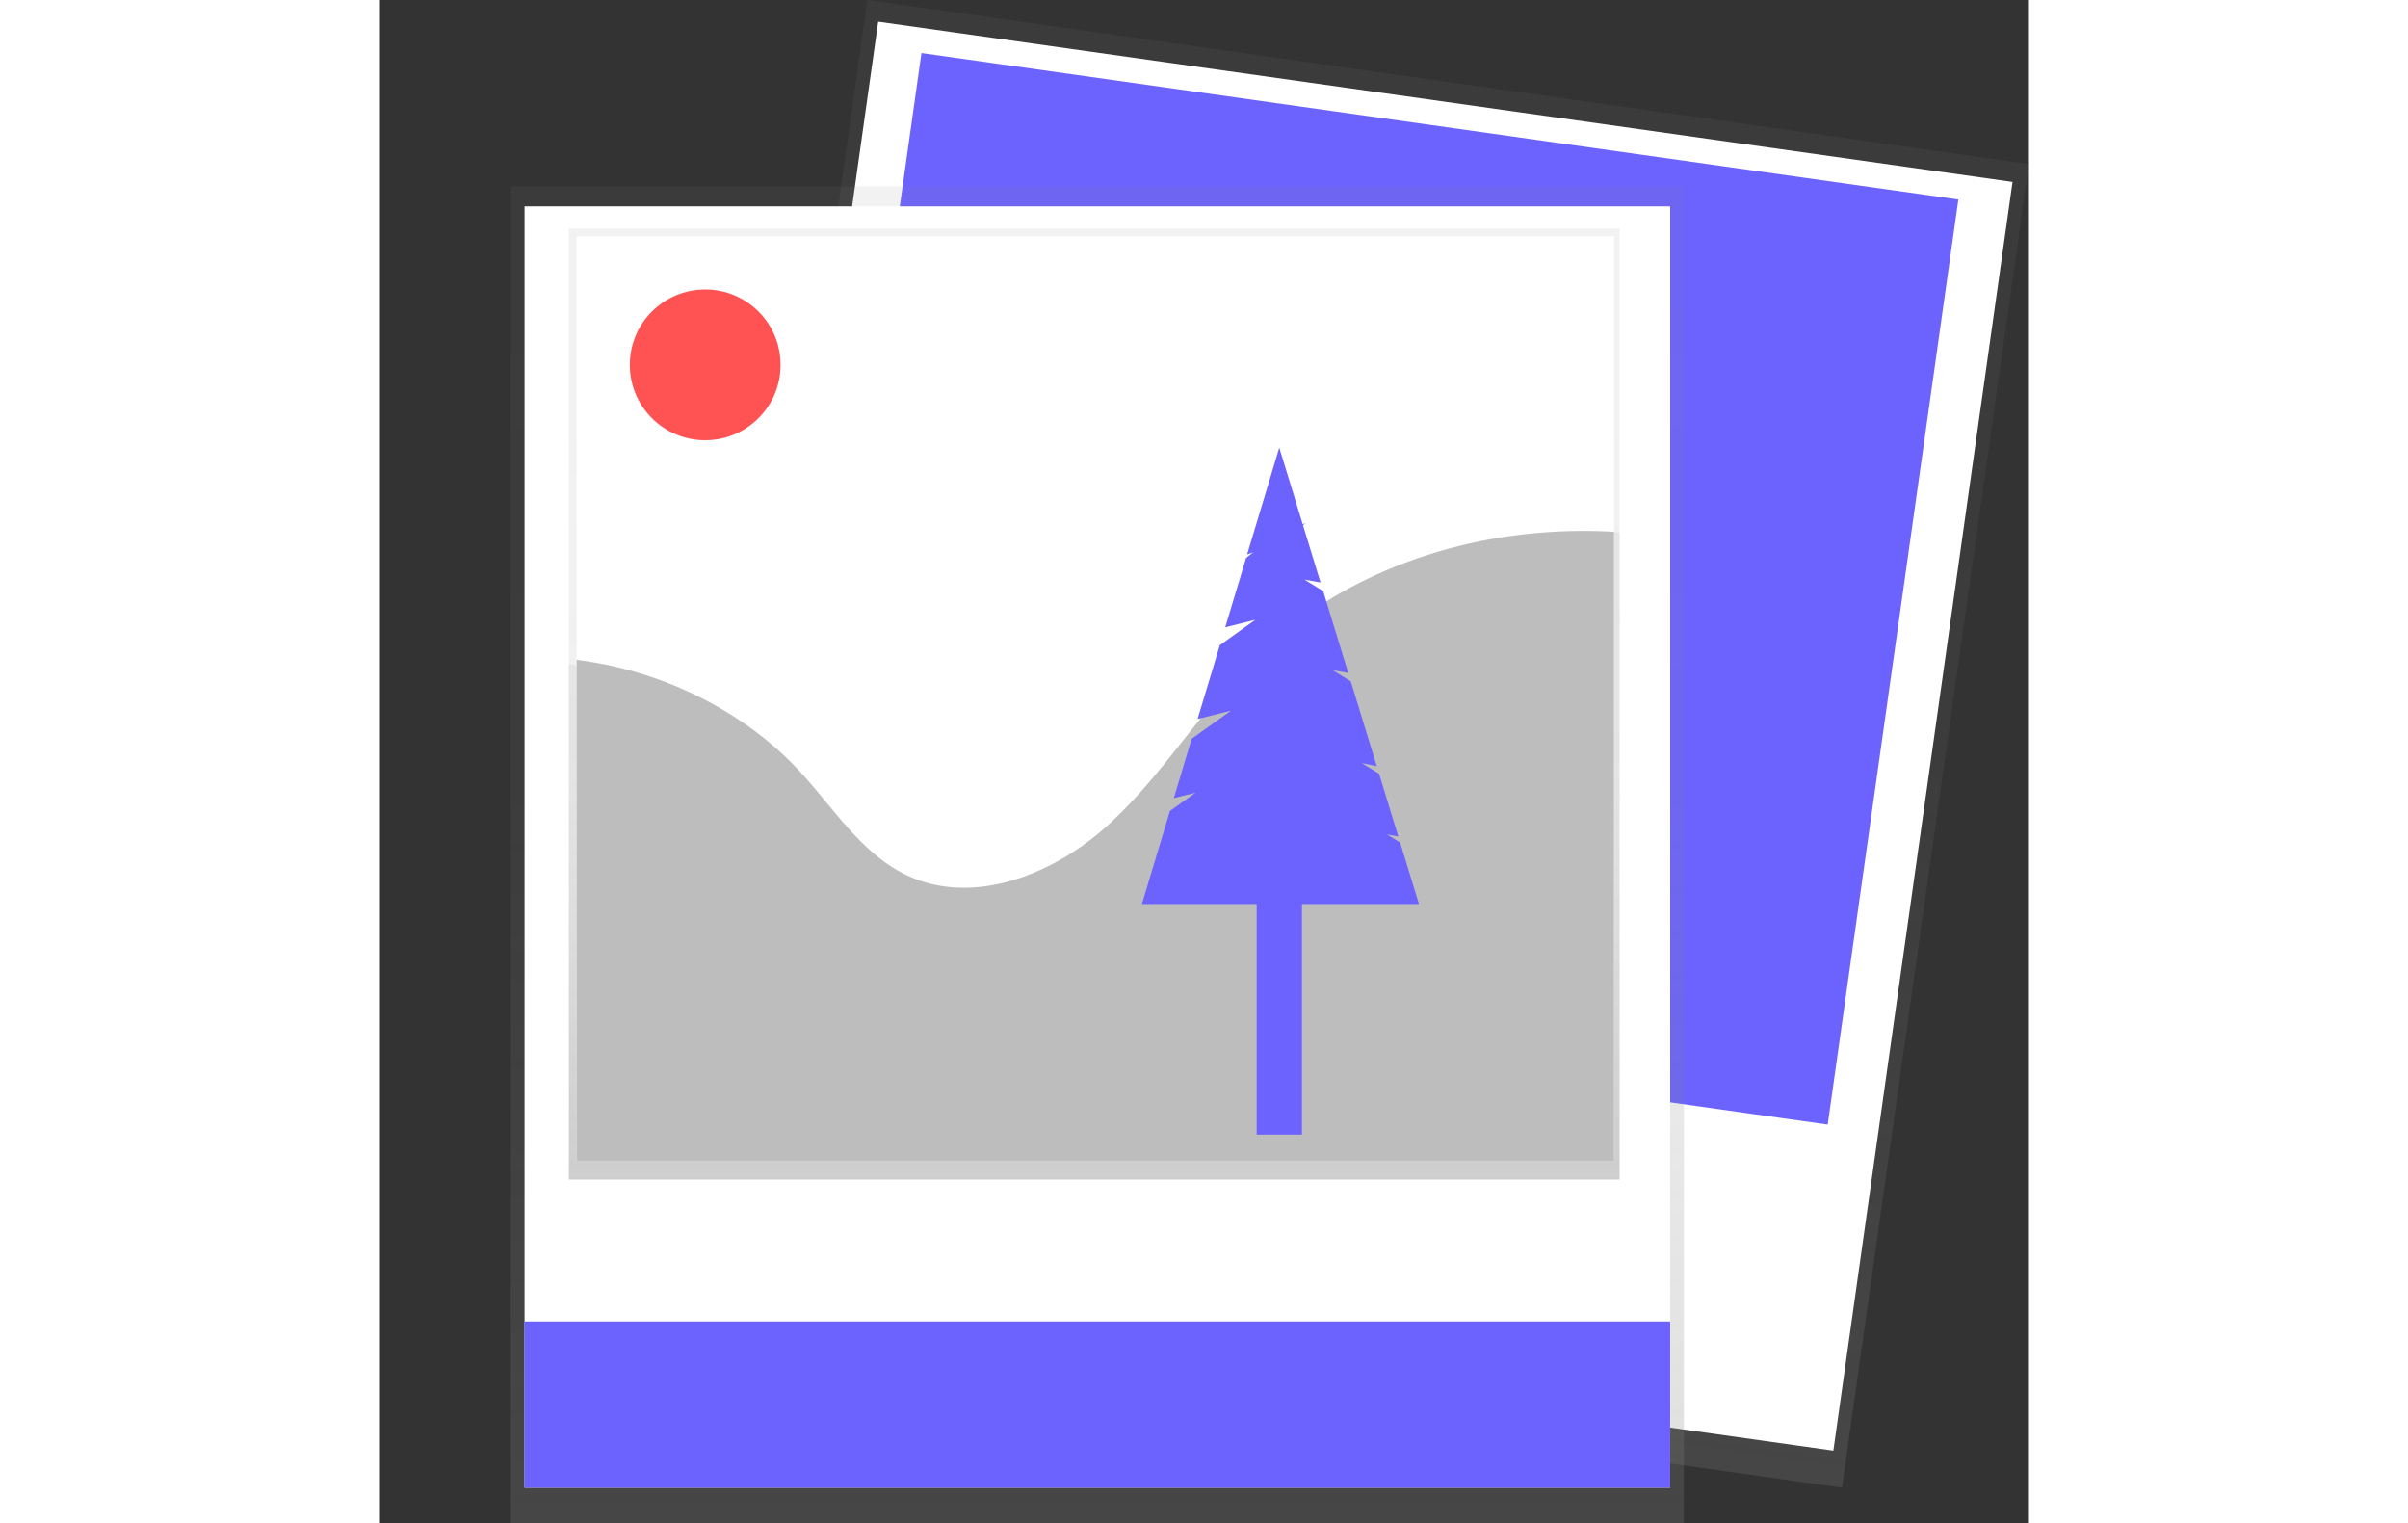 <svg id="2aaf6dea-f5da-4445-9251-37af7c547efe" data-name="Layer 1" xmlns="http://www.w3.org/2000/svg" xmlns:xlink="http://www.w3.org/1999/xlink" width="837.99" height="530" viewBox="0 0 837.99 773.52"><rect x="0" y="0" width="837.99" height="773.52" fill="#333333" stroke="none"/><defs><linearGradient id="99e451bd-df46-4cb9-943f-13250b80c008" x1="510.79" y1="662.26" x2="510.79" y2="179.29" gradientUnits="userSpaceOnUse"><stop offset="0" stop-color="gray" stop-opacity="0.25"/><stop offset="0.54" stop-color="gray" stop-opacity="0.12"/><stop offset="1" stop-color="gray" stop-opacity="0.1"/></linearGradient><linearGradient id="c308d856-5733-41a8-ba98-29ce125fde66" x1="648.13" y1="772.62" x2="648.13" y2="93.76" gradientTransform="translate(1076.27 -207.13) rotate(90)" xlink:href="#99e451bd-df46-4cb9-943f-13250b80c008"/><linearGradient id="74be8b77-8a4d-4b1a-8147-197fdb73194d" x1="364.83" y1="773.52" x2="364.83" y2="94.66" xlink:href="#99e451bd-df46-4cb9-943f-13250b80c008"/><clipPath id="c6bf9c29-af48-46d0-a225-df9048597bc2" transform="translate(-147.54 -63.24)"><rect x="243.97" y="179.29" width="533.63" height="482.97" fill="url(#99e451bd-df46-4cb9-943f-13250b80c008)"/></clipPath><linearGradient id="02d28320-0d07-41f1-b820-c14ed7e96a2f" x1="551.85" y1="711.91" x2="551.85" y2="333.23" xlink:href="#99e451bd-df46-4cb9-943f-13250b80c008"/><clipPath id="a46abe2a-1898-452c-b6ed-f00ef7b2f110" transform="translate(-147.54 -63.24)"><rect id="f1d5fd88-7559-4d7f-8f81-463e862e0765" data-name="&lt;Rectangle&gt;" x="247.91" y="183.23" width="526.88" height="469.46" fill="#fff"/></clipPath></defs><title>photos</title><rect x="303.64" y="143.1" width="678.86" height="595.81" transform="translate(-31.09 952.83) rotate(-81.96)" fill="url(#c308d856-5733-41a8-ba98-29ce125fde66)"/><rect x="318.27" y="146.18" width="650.71" height="581.85" transform="translate(-26.75 950.02) rotate(-81.96)" fill="#fff"/><rect id="15fa7734-96da-431a-a67f-b368dfbdb931" data-name="&lt;Rectangle&gt;" x="389.72" y="127.54" width="526.88" height="469.46" transform="translate(-90.44 -151.04) rotate(8.04)" fill="#6c63ff"/><rect id="6968f8e0-9aea-4d3d-90e1-4904e891fc16" data-name="&lt;Rectangle&gt;" x="389.72" y="127.54" width="526.88" height="469.46" transform="translate(-90.44 -151.04) rotate(8.04)" fill="none" stroke="#6c63ff" stroke-miterlimit="10" stroke-width="5"/><rect x="66.92" y="94.66" width="595.81" height="678.86" fill="url(#74be8b77-8a4d-4b1a-8147-197fdb73194d)"/><rect x="73.91" y="104.8" width="581.85" height="650.71" fill="#fff"/><rect x="96.43" y="116.05" width="533.63" height="482.97" fill="url(#99e451bd-df46-4cb9-943f-13250b80c008)"/><g clip-path="url(#c6bf9c29-af48-46d0-a225-df9048597bc2)"><path d="M358.85,459c17.44,19.24,31.75,43,55,54.18,33.73,16.24,74.78-.11,102.56-25.42s47.25-58.7,73.5-85.66c75.33-77.38,203.3-89.22,297.3-37,13.42,7.45,26.46,16.25,35.94,28.44,12.33,15.86,17.64,36.09,21.61,55.89a585,585,0,0,1,11.07,134.52c-1,30.69-6.84,65.43-32.12,82.25-8,5.31-17.23,8.27-26.39,11-135.88,40.07-280,37.32-421.39,31.3-105.4-4.49-212-10.85-312.67-43-4.63-1.48-9.53-3.21-12.51-7.1-3.37-4.4-3.46-10.48-3-16,1.45-18.27,7-35.91,11.21-53.74a364.51,364.51,0,0,0,8.3-113.43c-2.81-33.67-21.67-62.13,17.27-71.55C245.59,388.8,316.77,412.55,358.85,459Z" transform="translate(-147.54 -63.24)" fill="url(#02d28320-0d07-41f1-b820-c14ed7e96a2f)"/></g><rect id="6b8b7763-08eb-41e9-84db-926332f3d231" data-name="&lt;Rectangle&gt;" x="100.37" y="119.99" width="526.88" height="469.46" fill="#fff"/><g clip-path="url(#a46abe2a-1898-452c-b6ed-f00ef7b2f110)"><path d="M361.33,455.09c17.22,18.7,31.34,41.78,54.31,52.66,33.3,15.78,73.83-.1,101.26-24.71s46.65-57.06,72.57-83.26c74.38-75.21,200.73-86.73,293.53-36,13.25,7.25,26.13,15.8,35.49,27.64,12.18,15.41,17.41,35.08,21.33,54.33a560.08,560.08,0,0,1,10.93,130.75c-1,29.83-6.75,63.6-31.72,80-7.88,5.16-17,8-26.05,10.66-134.16,39-276.48,36.28-416.06,30.42C372.87,693.2,267.59,687,168.22,655.79c-4.57-1.44-9.41-3.12-12.35-6.9-3.33-4.28-3.42-10.19-3-15.59,1.44-17.76,6.93-34.9,11.07-52.24a349,349,0,0,0,8.19-110.26c-2.77-32.72-21.39-60.39,17.05-69.55C249.51,386.88,319.79,410,361.33,455.09Z" transform="translate(-147.54 -63.24)" fill="#bdbdbd"/></g><circle cx="165.66" cy="185.29" r="38.28" fill="#ff5252"/><rect x="448.24" y="435.22" width="18.01" height="138.47" fill="#6c63ff" stroke="#6c63ff" stroke-miterlimit="10" stroke-width="5"/><polygon points="516.5 429.52 499.44 419.02 514.09 421.63 505.8 394.55 485.74 382.2 503.12 385.8 491.43 347.63 471.88 335.59 488.67 338.59 477.41 301.82 457.51 289.57 474.59 292.62 457.25 235.95 444.71 277.58 457.25 273.1 442.53 284.83 433.43 315.08 457.25 309.13 429.19 329.17 419.41 361.65 444.86 355.29 414.88 376.71 407.32 401.83 426.85 396.94 403.84 413.38 390.82 456.61 524.79 456.61 516.5 429.52" fill="#6c63ff" stroke="#6c63ff" stroke-miterlimit="10" stroke-width="5"/><rect x="73.91" y="671.08" width="581.85" height="84.44" fill="#6c63ff"/></svg>